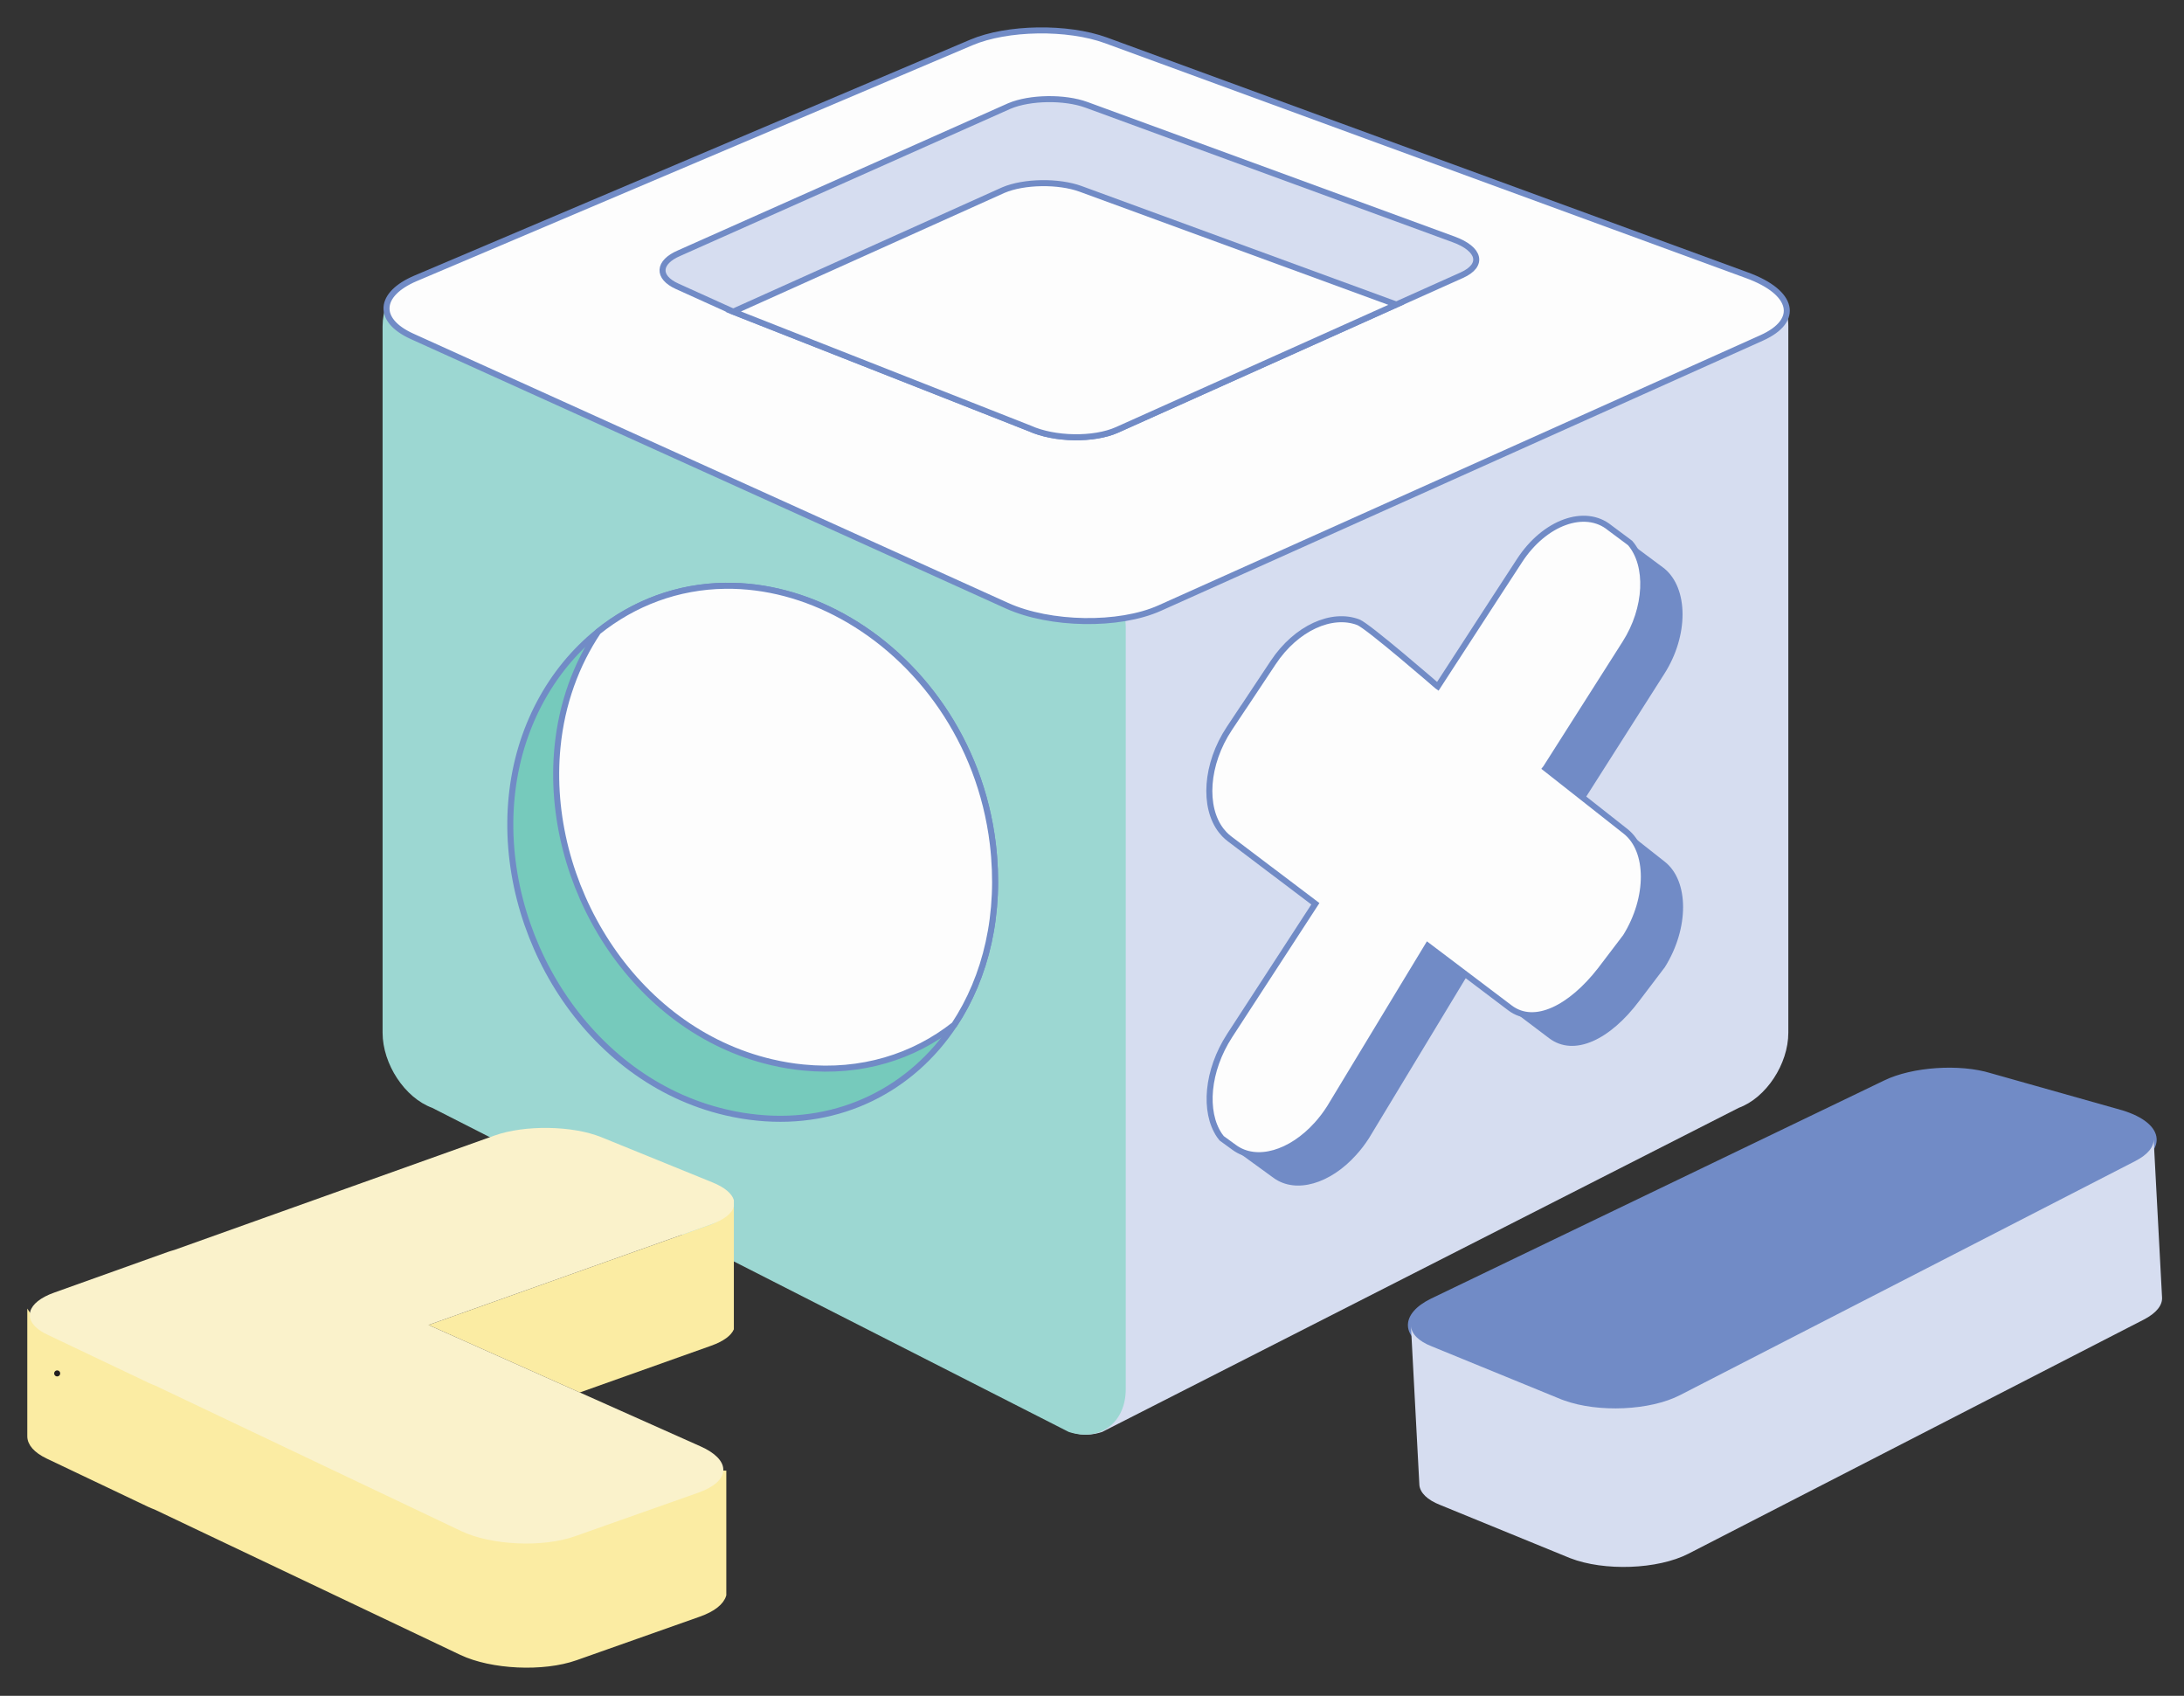 <?xml version="1.0" encoding="UTF-8" standalone="no"?>
<!DOCTYPE svg PUBLIC "-//W3C//DTD SVG 1.1//EN" "http://www.w3.org/Graphics/SVG/1.1/DTD/svg11.dtd">
<svg width="100%" height="100%" viewBox="0 0 1511 1173" version="1.1" xmlns="http://www.w3.org/2000/svg" xmlns:xlink="http://www.w3.org/1999/xlink" xml:space="preserve" xmlns:serif="http://www.serif.com/" style="fill-rule:evenodd;clip-rule:evenodd;stroke-linecap:round;stroke-miterlimit:10;">
    <rect x="0" y="0" width="1511" height="1173" fill="#333333" stroke="none"/>
    <g transform="matrix(1,0,0,1,-7360.48,-9437.95)">
        <g transform="matrix(4.167,0,0,4.167,7071.09,8354.83)">
            <g transform="matrix(1,0,0,1,252.436,307.37)">
                <path d="M0,190.258L105.702,136.454C110.235,134.797 113.929,129.189 113.929,123.983L113.929,6.711C113.929,1.505 110.235,-1.68 105.702,-0.363L0,44.199C-5.193,45.509 -9.462,51.174 -9.462,56.781L-9.462,183.12C-9.462,188.729 -5.193,191.938 0,190.258" style="fill:rgb(214,221,240);fill-rule:nonzero;"/>
            </g>
        </g>
        <g transform="matrix(4.167,0,0,4.167,7071.09,8354.83)">
            <g transform="matrix(1,0,0,1,246.898,307.37)">
                <path d="M0,190.258L-105.702,136.453C-110.236,134.797 -113.929,129.189 -113.929,123.983L-113.929,6.711C-113.929,1.505 -110.236,-1.68 -105.702,-0.363L0,44.199C5.192,45.509 9.461,51.174 9.461,56.781L9.461,183.12C9.461,188.729 5.192,191.938 0,190.258" style="fill:rgb(156,215,210);fill-rule:nonzero;"/>
            </g>
        </g>
        <g transform="matrix(4.167,0,0,4.167,7071.09,8354.83)">
            <g transform="matrix(-0.891,-0.454,-0.454,0.891,286.5,414.352)">
                <path d="M-17.452,4.187L1.004,4.187" style="fill:none;fill-rule:nonzero;"/>
            </g>
        </g>
        <g transform="matrix(4.167,0,0,4.167,7071.09,8354.83)">
            <g transform="matrix(1,0,0,1,137.875,312.427)">
                <path d="M0,3.339L98.749,48.041C105.903,51.279 117.358,51.476 124.105,48.447L224.059,3.595C230.481,0.712 229.36,-3.972 221.668,-6.79L115.219,-45.794C108.826,-48.137 98.796,-47.975 92.852,-45.454L0.599,-6.306C-5.612,-3.67 -5.916,0.661 0,3.339Z" style="fill:rgb(253,253,253);fill-rule:nonzero;stroke:rgb(113,139,198);stroke-width:1px;"/>
            </g>
        </g>
        <g transform="matrix(4.167,0,0,4.167,7071.09,8354.83)">
            <g transform="matrix(1,0,0,1,427.02,482.455)">
                <path d="M0,-33.464C0.067,-32.189 -0.928,-30.885 -3.054,-29.792L-26.453,-17.76L-78.642,9.063C-83.612,11.623 -92.189,11.994 -97.871,9.943C-98.023,9.895 -98.156,9.846 -98.3,9.788L-119.826,0.978C-122.086,0.099 -123.243,-1.137 -123.313,-2.44C-123.387,-3.845 -122.195,-5.318 -119.757,-6.512L-44.515,-42.726C-40.011,-44.925 -32.244,-45.458 -27.196,-43.905L-5.333,-37.736C-1.917,-36.686 -0.087,-35.093 0,-33.464" style="fill:rgb(113,139,198);fill-rule:nonzero;"/>
            </g>
        </g>
        <g transform="matrix(4.167,0,0,4.167,7071.09,8354.83)">
            <g transform="matrix(1,0,0,1,427.02,482.455)">
                <path d="M0,-33.464C0.067,-32.189 -0.928,-30.885 -3.054,-29.792L-26.453,-17.76L-78.642,9.063C-83.612,11.623 -92.189,11.994 -97.871,9.943C-98.023,9.895 -98.156,9.846 -98.3,9.788L-119.826,0.978C-122.086,0.099 -123.243,-1.137 -123.313,-2.44C-123.387,-3.845 -122.195,-5.318 -119.757,-6.512L-44.515,-42.726C-40.011,-44.925 -32.244,-45.458 -27.196,-43.905L-5.333,-37.736C-1.917,-36.686 -0.087,-35.093 0,-33.464Z" style="fill:none;fill-rule:nonzero;stroke:rgb(113,139,198);stroke-width:1px;"/>
            </g>
        </g>
        <g transform="matrix(4.167,0,0,4.167,7071.09,8354.83)">
            <g transform="matrix(1,0,0,1,312.158,303.399)">
                <path d="M0,2.209L-10.879,7.084L-57.227,27.881C-61.086,29.615 -67.64,29.503 -71.741,27.648L-120.975,8.264L-130.269,4.06C-133.661,2.531 -133.484,0.052 -129.933,-1.459L-75.115,-25.878C-71.713,-27.313 -65.971,-27.406 -62.308,-26.064L-1.371,-3.738C3.038,-2.126 3.672,0.559 0,2.209Z" style="fill:rgb(214,221,240);fill-rule:nonzero;stroke:rgb(113,139,198);stroke-width:1px;"/>
            </g>
        </g>
        <g transform="matrix(4.167,0,0,4.167,7071.09,8354.83)">
            <g transform="matrix(1,0,0,1,301.279,312.469)">
                <path d="M0,-1.986L-46.348,18.811C-50.207,20.545 -56.761,20.433 -60.862,18.578L-110.096,-0.806L-65.225,-20.993C-61.822,-22.438 -56.08,-22.531 -52.417,-21.189L0,-1.986Z" style="fill:rgb(253,253,253);fill-rule:nonzero;stroke:rgb(113,139,198);stroke-width:1px;"/>
            </g>
        </g>
        <g transform="matrix(4.167,0,0,4.167,7071.09,8354.83)">
            <g transform="matrix(1,0,0,1,345.871,387.758)">
                <path d="M0,32.711L-4.229,38.281C-9.079,44.761 -15.06,47.65 -19.22,44.511L-32.86,34.201L-37.45,41.791L-49.14,61.121C-49.79,62.131 -50.5,63.061 -51.27,63.9C-55.54,68.65 -61.239,70.4 -64.97,67.701L-72.25,62.411C-72.75,62.051 -73.2,61.621 -73.579,61.131L-71.489,62.65C-67.76,65.361 -62.05,63.601 -57.78,58.861C-57.02,58.022 -56.31,57.091 -55.659,56.071L-43.97,36.751L-39.37,29.161L-25.729,39.471C-21.579,42.611 -15.55,39.4 -10.739,33.231L-6.51,27.671C-2.479,21.211 -2.489,13.351 -6.54,10.161L-13.18,4.931L-19.81,-0.289L-19.77,-0.339L-6.6,-21.049C-2.88,-26.879 -2.61,-34.019 -5.77,-37.689L-0.11,-33.478C3.931,-30.169 3.95,-22.319 -0.079,-15.999L-13.25,4.701L-13.29,4.761L-6.659,9.981L-0.02,15.211C4.021,18.391 4.04,26.251 0,32.711" style="fill:rgb(113,139,198);fill-rule:nonzero;"/>
            </g>
        </g>
        <g transform="matrix(4.167,0,0,4.167,7071.09,8354.83)">
            <g transform="matrix(1,0,0,1,227.888,373.881)">
                <path d="M0,56.155C-7.038,66.791 -18.923,72.953 -32.683,71.573C-34.407,71.405 -36.169,71.116 -37.949,70.697C-61.067,65.29 -75.712,40.932 -73.493,18.383C-72.374,6.945 -66.986,-2.796 -59.138,-9.098C-53.228,-13.833 -45.929,-16.63 -38.005,-16.714C-31.34,-16.798 -24.666,-14.99 -18.578,-11.643C-5.845,-4.66 4.316,9.014 6.395,26.083C7.803,37.754 5.258,48.203 0,56.155" style="fill:rgb(118,202,188);fill-rule:nonzero;"/>
            </g>
        </g>
        <g transform="matrix(4.167,0,0,4.167,7071.09,8354.83)">
            <g transform="matrix(1,0,0,1,227.888,373.881)">
                <path d="M0,56.155C-7.038,66.791 -18.923,72.953 -32.683,71.573C-34.407,71.405 -36.169,71.116 -37.949,70.697C-61.067,65.29 -75.712,40.932 -73.493,18.383C-72.374,6.945 -66.986,-2.796 -59.138,-9.098C-53.228,-13.833 -45.929,-16.63 -38.005,-16.714C-31.34,-16.798 -24.666,-14.99 -18.578,-11.643C-5.845,-4.66 4.316,9.014 6.395,26.083C7.803,37.754 5.258,48.203 0,56.155Z" style="fill:none;fill-rule:nonzero;stroke:rgb(113,139,198);stroke-width:1px;"/>
            </g>
        </g>
        <g transform="matrix(4.167,0,0,4.167,7071.09,8354.83)">
            <g transform="matrix(1,0,0,1,339.361,381.879)">
                <path d="M0,33.55L-4.229,39.11C-9.04,45.279 -15.069,48.49 -19.22,45.35L-32.86,35.04L-37.46,42.63L-49.149,61.95C-49.8,62.97 -50.51,63.901 -51.271,64.74C-55.54,69.48 -61.25,71.24 -64.979,68.529L-67.069,67.01L-67.08,67C-67.21,66.85 -67.33,66.68 -67.45,66.51C-70.09,62.6 -69.521,55.76 -65.76,49.96L-51.521,28.071L-58.09,23.1L-59.021,22.401L-65.79,17.279C-66.08,17.06 -66.36,16.81 -66.62,16.54C-66.8,16.35 -66.979,16.14 -67.14,15.94C-70.18,12.04 -69.729,4.89 -65.81,-1.02L-63.43,-4.599C-63.42,-4.61 -63.41,-4.62 -63.399,-4.63L-58.53,-11.96C-54.68,-17.76 -48.75,-20.33 -44.39,-18.66C-42.79,-18.05 -31.271,-8.06 -31.271,-8.06L-31.2,-8.01L-21.55,-22.87L-17.62,-28.9C-13.479,-35.26 -6.74,-37.69 -2.64,-34.33L0.29,-32.15L0.72,-31.82C0.72,-31.82 0.729,-31.81 0.74,-31.81C3.899,-28.14 3.63,-21 -0.09,-15.17L-13.26,5.54L-13.3,5.59L-6.67,10.81L-0.03,16.04C4.021,19.23 4.03,27.09 0,33.55Z" style="fill:rgb(253,253,253);fill-rule:nonzero;stroke:rgb(113,139,198);stroke-width:1px;"/>
            </g>
        </g>
        <g transform="matrix(4.167,0,0,4.167,7071.09,8354.83)">
            <g transform="matrix(1,0,0,1,191.291,491.075)">
                <path d="M0,-30.827L0,-10.487C-0.429,-9.462 -1.687,-8.502 -3.784,-7.756L-25.579,0L-50.691,-11.205L-20.834,-21.832L-3.868,-27.863C-1.612,-28.665 0,-30.827 0,-30.827" style="fill:rgb(251,236,163);fill-rule:nonzero;"/>
            </g>
        </g>
        <g transform="matrix(4.167,0,0,4.167,7071.09,8354.83)">
            <g transform="matrix(1,0,0,1,189.539,511.75)">
                <path d="M0,-7.7L0,12.92C-0.354,14.113 -1.706,15.232 -4.055,16.062L-24.545,23.304C-29.933,25.206 -38.462,24.805 -43.458,22.428L-94.206,-1.697C-94.57,-1.837 -94.924,-1.976 -95.26,-2.135L-112.113,-10.151C-114.099,-11.094 -115.06,-12.259 -115.06,-13.405L-115.06,-32.906C-115.06,-32.906 -113.848,-31.032 -112.197,-30.259L-95.949,-22.531L-95.344,-22.242C-95.018,-22.084 -94.663,-21.944 -94.29,-21.804L-43.542,2.321C-38.546,4.698 -30.025,5.099 -24.638,3.197L-19.427,1.352L-4.139,-4.046C-1.473,-4.997 -0.084,-6.311 0,-7.7Z" style="fill:rgb(251,236,163);fill-rule:nonzero;stroke:rgb(251,236,163);stroke-width:1px;"/>
            </g>
        </g>
        <g transform="matrix(4.167,0,0,4.167,7071.09,8354.83)">
            <g transform="matrix(1,0,0,1,78.941,487.91)">
                <path d="M0,0L0,0" style="fill:none;fill-rule:nonzero;stroke:rgb(35,31,32);stroke-width:1px;"/>
            </g>
        </g>
        <g transform="matrix(4.167,0,0,4.167,7071.09,8354.83)">
            <g transform="matrix(1,0,0,1,427.02,520.779)">
                <path d="M0,-71.788L1.396,-45.463C1.463,-44.187 0.468,-42.884 -1.658,-41.791L-77.246,-2.935C-82.344,-0.322 -91.232,0 -96.903,-2.211L-118.431,-11.02C-120.623,-11.875 -121.777,-13.055 -121.91,-14.317L-123.313,-40.764C-123.243,-39.461 -122.086,-38.225 -119.826,-37.346L-98.3,-28.536C-98.156,-28.478 -98.023,-28.429 -97.871,-28.381C-92.189,-26.33 -83.612,-26.701 -78.642,-29.261L-26.453,-56.084L-3.054,-68.116C-0.928,-69.209 0.067,-70.513 0,-71.788" style="fill:rgb(214,221,240);fill-rule:nonzero;"/>
            </g>
        </g>
        <g transform="matrix(4.167,0,0,4.167,7071.09,8354.83)">
            <g transform="matrix(1,0,0,1,191.291,504.339)">
                <path d="M0,-45.192L0,-44.091C-0.316,-42.992 -1.612,-41.929 -3.868,-41.128L-20.834,-35.096L-50.691,-24.469L-25.579,-13.264L-5.546,-4.325C-3.085,-3.234 -1.817,-1.874 -1.752,-0.549L-1.752,-0.289C-1.836,1.1 -3.225,2.414 -5.891,3.366L-21.179,8.763L-26.39,10.609C-31.777,12.51 -40.298,12.11 -45.294,9.732L-96.042,-14.392C-96.415,-14.533 -96.77,-14.672 -97.096,-14.831L-97.701,-15.12L-113.949,-22.847C-115.6,-23.621 -116.531,-24.544 -116.812,-25.495C-116.839,-25.588 -116.857,-25.681 -116.877,-25.774L-116.877,-26.464C-116.857,-26.548 -116.839,-26.641 -116.812,-26.725C-116.484,-27.9 -115.143,-29.028 -112.831,-29.848L-94.038,-36.569C-93.675,-36.7 -93.292,-36.811 -92.9,-36.923L-39.72,-55.921C-34.732,-57.702 -26.791,-57.581 -22.027,-55.651L-3.552,-48.137C-1.481,-47.298 -0.298,-46.254 0,-45.192" style="fill:rgb(250,242,203);fill-rule:nonzero;"/>
            </g>
        </g>
        <g transform="matrix(4.167,0,0,4.167,7071.09,8354.83)">
            <g transform="matrix(1,0,0,1,227.888,365.137)">
                <path d="M0,64.899C-6.768,70.24 -15.455,72.953 -25.066,71.993C-26.791,71.825 -28.553,71.536 -30.333,71.116C-53.451,65.71 -68.096,41.352 -65.877,18.802C-65.178,11.596 -62.773,5.062 -59.138,-0.354C-53.228,-5.089 -45.929,-7.886 -38.005,-7.97C-31.34,-8.054 -24.666,-6.246 -18.578,-2.899C-5.845,4.084 4.316,17.758 6.395,34.827C7.803,46.498 5.258,56.947 0,64.899Z" style="fill:rgb(253,253,253);fill-rule:nonzero;stroke:rgb(113,139,198);stroke-width:1px;"/>
            </g>
        </g>
    </g>
</svg>
